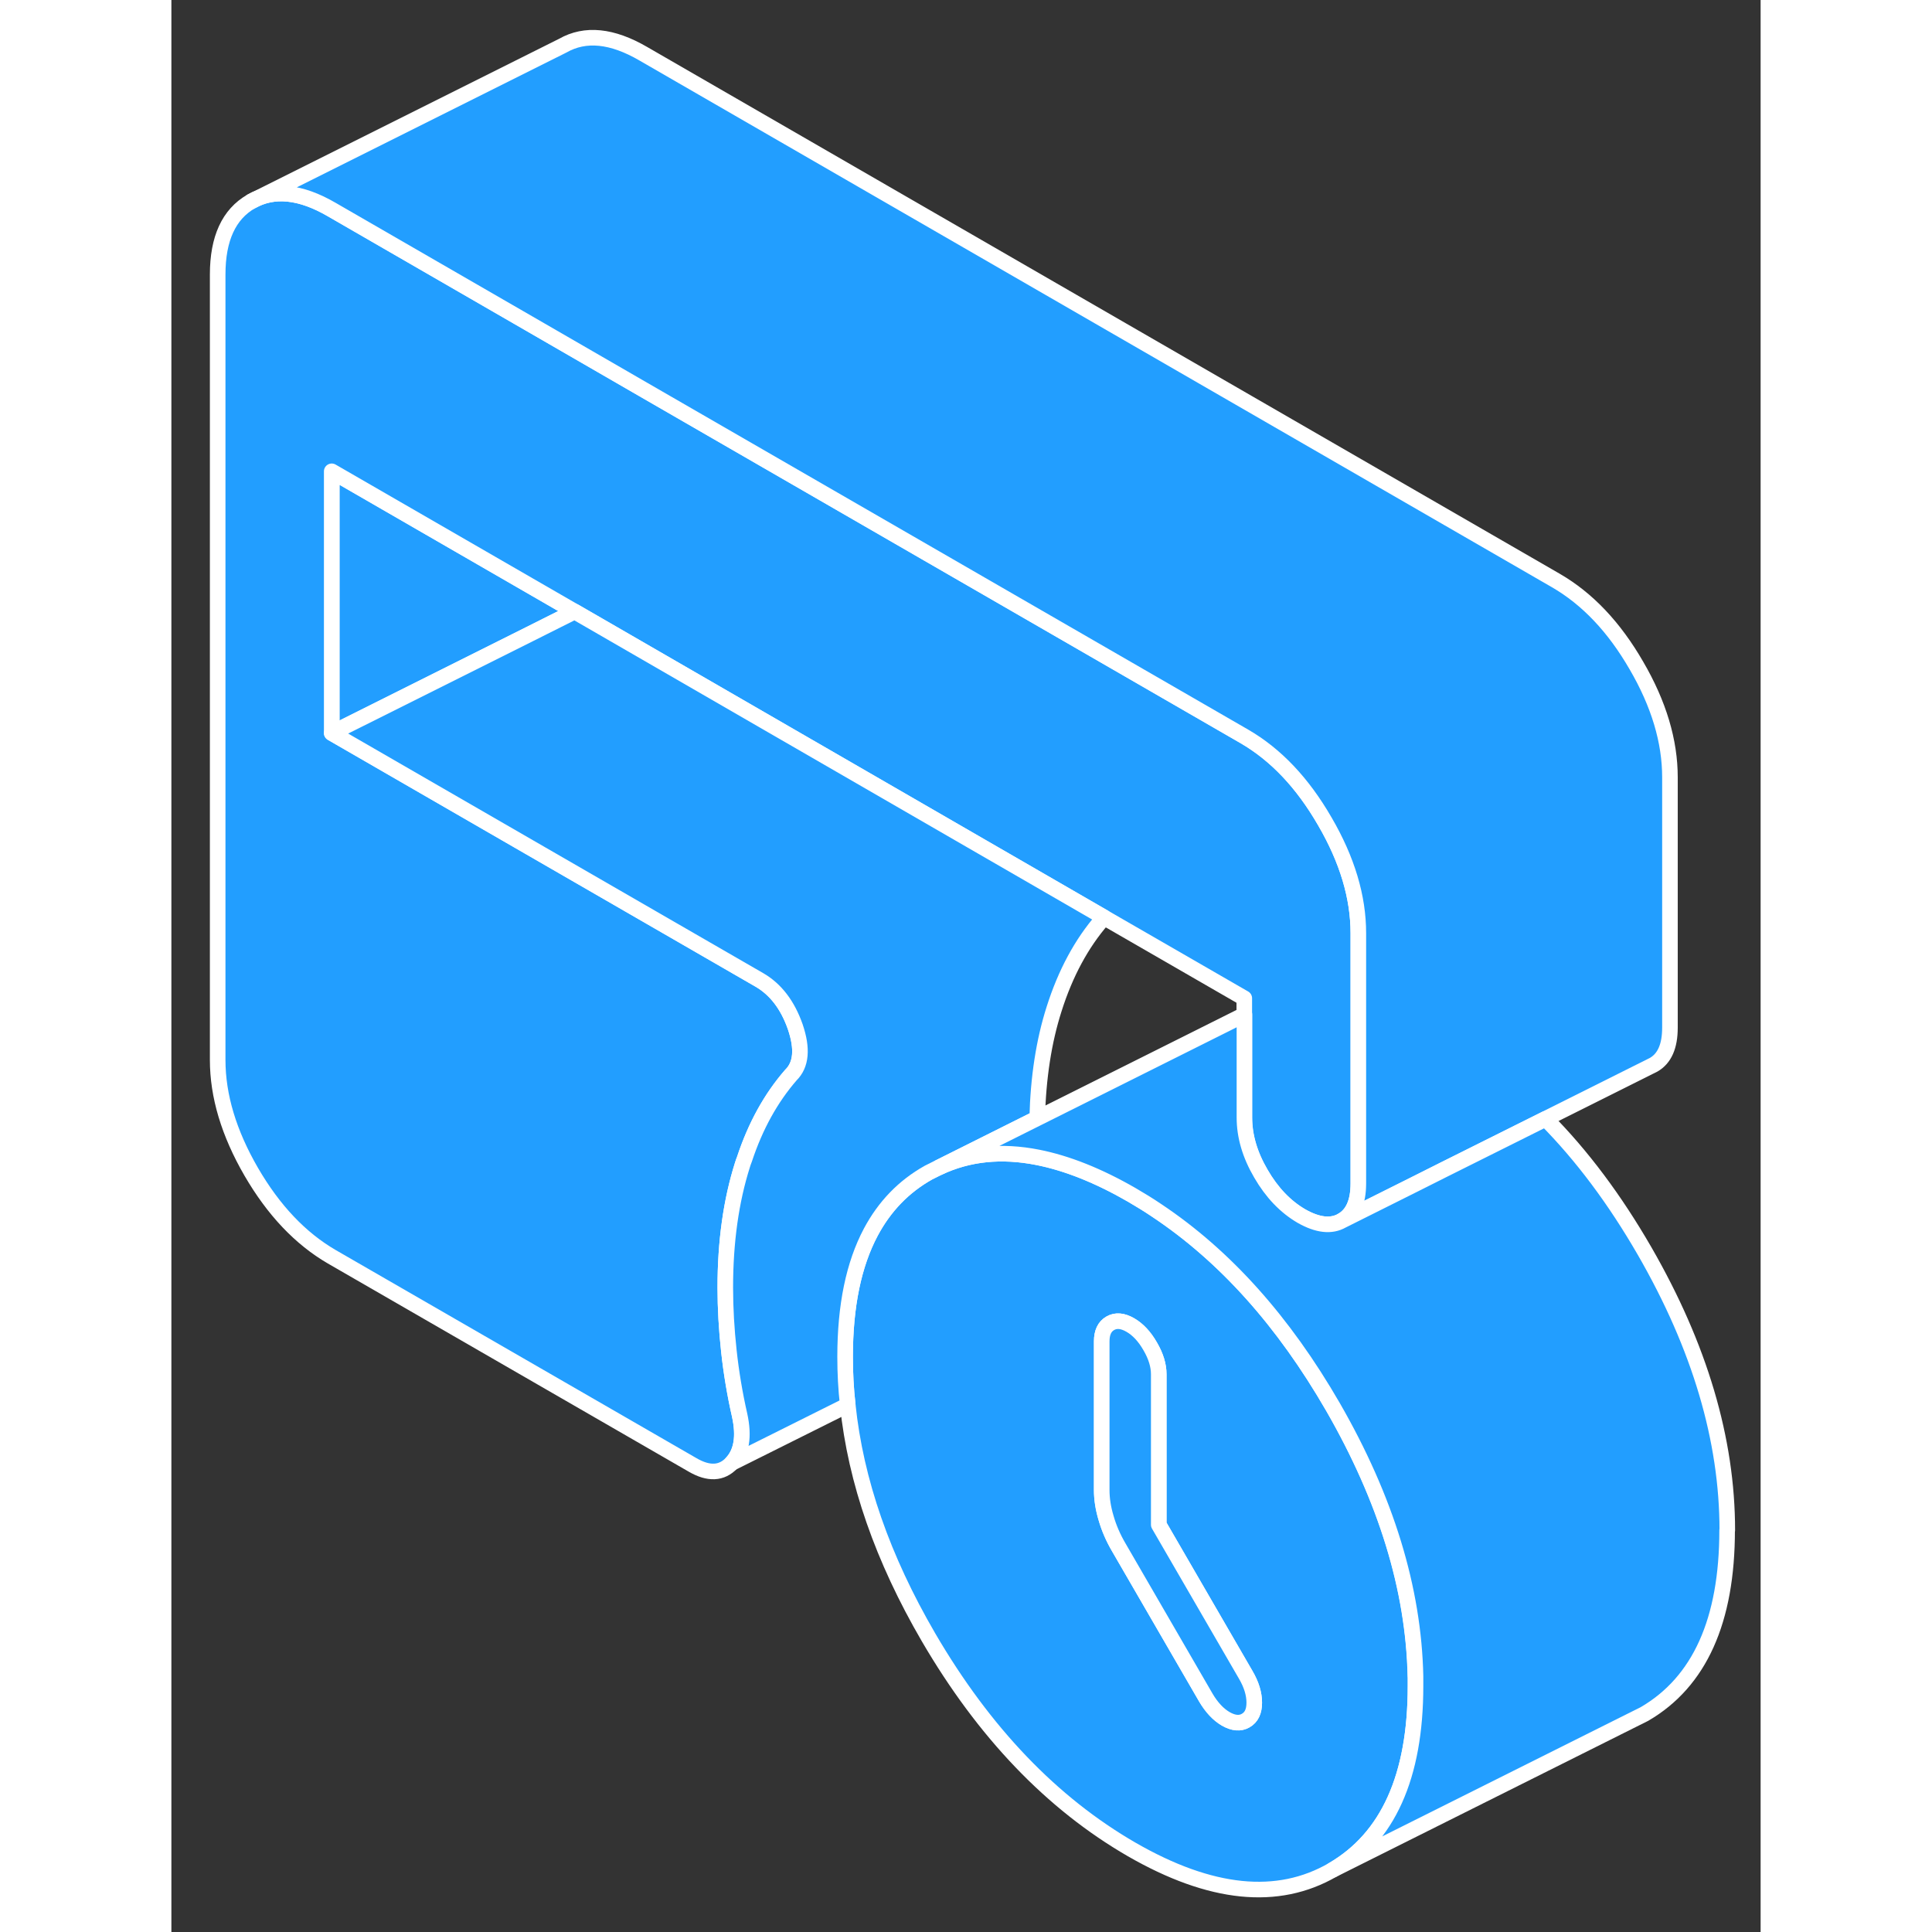 <svg width="48" height="48" viewBox="0 0 102 124" fill="#229EFF" xmlns="http://www.w3.org/2000/svg" stroke-width="1px" stroke-linecap="round" stroke-linejoin="round"><rect x="0" y="0" width="102" height="124" fill="#333333" stroke="none"/><path d="M79.841 107.58C79.721 101.97 77.951 96.21 74.541 90.29C71.381 84.82 67.631 80.62 63.251 77.7C62.721 77.34 62.181 77.01 61.631 76.69C59.481 75.45 57.461 74.65 55.591 74.28C53.261 73.82 51.151 74.04 49.251 74.93L48.591 75.26C47.001 76.15 45.771 77.43 44.891 79.08C43.791 81.15 43.241 83.81 43.241 87.08C43.241 88.11 43.291 89.14 43.411 90.18C43.921 95.07 45.651 100.03 48.591 105.08C52.161 111.2 56.511 115.74 61.631 118.7C66.701 121.62 71.001 122.06 74.541 120.01C78.081 117.95 79.851 114.02 79.851 108.21C79.851 108 79.851 107.79 79.851 107.58H79.841ZM68.951 110.43C68.591 110.64 68.161 110.6 67.671 110.32C67.191 110.04 66.761 109.58 66.391 108.95L60.811 99.32C60.441 98.69 60.171 98.06 59.991 97.43C59.801 96.8 59.711 96.2 59.711 95.64V86.09C59.711 85.53 59.891 85.14 60.261 84.93C60.631 84.72 61.051 84.76 61.541 85.04C62.031 85.32 62.461 85.78 62.821 86.41C63.191 87.04 63.371 87.64 63.371 88.2V97.86L68.951 107.49C69.321 108.12 69.501 108.72 69.501 109.28C69.501 109.84 69.321 110.22 68.951 110.43Z" stroke="white" stroke-linejoin="round"/><path d="M69.501 109.28C69.501 109.84 69.321 110.22 68.951 110.43C68.591 110.64 68.161 110.6 67.671 110.32C67.191 110.04 66.761 109.58 66.391 108.95L60.811 99.32C60.441 98.69 60.171 98.06 59.991 97.43C59.801 96.8 59.711 96.2 59.711 95.64V86.09C59.711 85.53 59.891 85.14 60.261 84.93C60.631 84.72 61.051 84.76 61.541 85.04C62.031 85.32 62.461 85.78 62.821 86.41C63.191 87.04 63.371 87.64 63.371 88.2V97.86L68.951 107.49C69.321 108.12 69.501 108.72 69.501 109.28Z" stroke="white" stroke-linejoin="round"/><path d="M25.881 39.25L22.971 40.71L10.291 47.05V30.25L22.971 37.57L25.881 39.25Z" stroke="white" stroke-linejoin="round"/><path d="M76.181 59.89V75.96C76.181 77.15 75.831 77.94 75.131 78.34C74.431 78.74 73.561 78.64 72.521 78.05C71.491 77.45 70.621 76.54 69.921 75.33C69.211 74.12 68.861 72.92 68.861 71.73V64.07L59.861 58.88L25.881 39.25L22.971 37.57L10.291 30.25V47.05L22.971 54.37L37.751 62.9C38.781 63.5 39.551 64.5 40.041 65.9C40.521 67.31 40.431 68.34 39.761 69C38.491 70.46 37.491 72.25 36.781 74.4C36.731 74.52 36.691 74.64 36.651 74.77C35.921 77.07 35.551 79.7 35.551 82.64C35.551 83.97 35.631 85.33 35.781 86.71C35.931 88.09 36.161 89.47 36.471 90.83C36.771 92.2 36.601 93.22 35.961 93.9C35.321 94.58 34.481 94.62 33.451 94.02L10.291 80.66C8.281 79.49 6.561 77.68 5.121 75.2C3.691 72.73 2.971 70.34 2.971 68.03V17.62C2.971 15.31 3.691 13.75 5.121 12.93C6.561 12.11 8.281 12.28 10.291 13.45L22.971 20.77L30.291 25L68.861 47.26C70.881 48.43 72.601 50.24 74.031 52.72C75.471 55.19 76.181 57.58 76.181 59.89Z" stroke="white" stroke-linejoin="round"/><path d="M96.181 49.89V65.96C96.181 67.15 95.831 67.94 95.131 68.34L94.911 68.45L88.191 71.81L81.621 75.09L79.711 76.05L75.131 78.34C75.831 77.94 76.181 77.15 76.181 75.96V59.89C76.181 57.58 75.471 55.19 74.031 52.72C72.601 50.24 70.881 48.43 68.861 47.26L30.291 25L22.971 20.77L10.291 13.45C8.281 12.28 6.561 12.11 5.121 12.93L25.121 2.93C26.561 2.11 28.281 2.28 30.291 3.45L88.861 37.26C90.881 38.43 92.601 40.24 94.031 42.72C95.471 45.19 96.181 47.58 96.181 49.89Z" stroke="white" stroke-linejoin="round"/><path d="M59.861 58.88C59.861 58.88 59.801 58.96 59.761 59C58.421 60.54 57.381 62.46 56.651 64.77C55.991 66.84 55.631 69.18 55.571 71.77L49.251 74.93L48.591 75.26C47.001 76.15 45.771 77.43 44.891 79.08C43.791 81.15 43.241 83.81 43.241 87.08C43.241 88.11 43.291 89.14 43.411 90.18L35.961 93.9C36.601 93.22 36.771 92.2 36.471 90.83C36.161 89.47 35.931 88.09 35.781 86.71C35.631 85.33 35.551 83.97 35.551 82.64C35.551 79.7 35.921 77.07 36.651 74.77C36.691 74.64 36.731 74.52 36.781 74.4C37.491 72.25 38.491 70.46 39.761 69C40.431 68.34 40.521 67.31 40.041 65.9C39.551 64.5 38.781 63.5 37.751 62.9L22.971 54.37L10.291 47.05L22.971 40.71L25.881 39.25L59.861 58.88Z" stroke="white" stroke-linejoin="round"/><path d="M99.851 98.21C99.851 104.02 98.081 107.95 94.541 110.01L93.581 110.49L74.541 120.01C78.081 117.95 79.851 114.02 79.851 108.21C79.851 108 79.851 107.79 79.851 107.58C79.731 101.97 77.961 96.21 74.551 90.29C71.391 84.82 67.641 80.62 63.261 77.7C62.731 77.34 62.191 77.01 61.641 76.69C59.491 75.45 57.471 74.65 55.601 74.28C53.271 73.82 51.161 74.04 49.261 74.93L55.581 71.77L68.601 65.26C68.691 65.21 68.781 65.16 68.871 65.12V71.73C68.871 72.92 69.221 74.12 69.931 75.33C70.631 76.54 71.501 77.45 72.531 78.05C73.571 78.64 74.441 78.74 75.141 78.34L79.721 76.05L81.631 75.09L88.201 71.81C90.541 74.17 92.651 77 94.551 80.29C98.091 86.43 99.861 92.4 99.861 98.21H99.851Z" stroke="white" stroke-linejoin="round"/></svg>